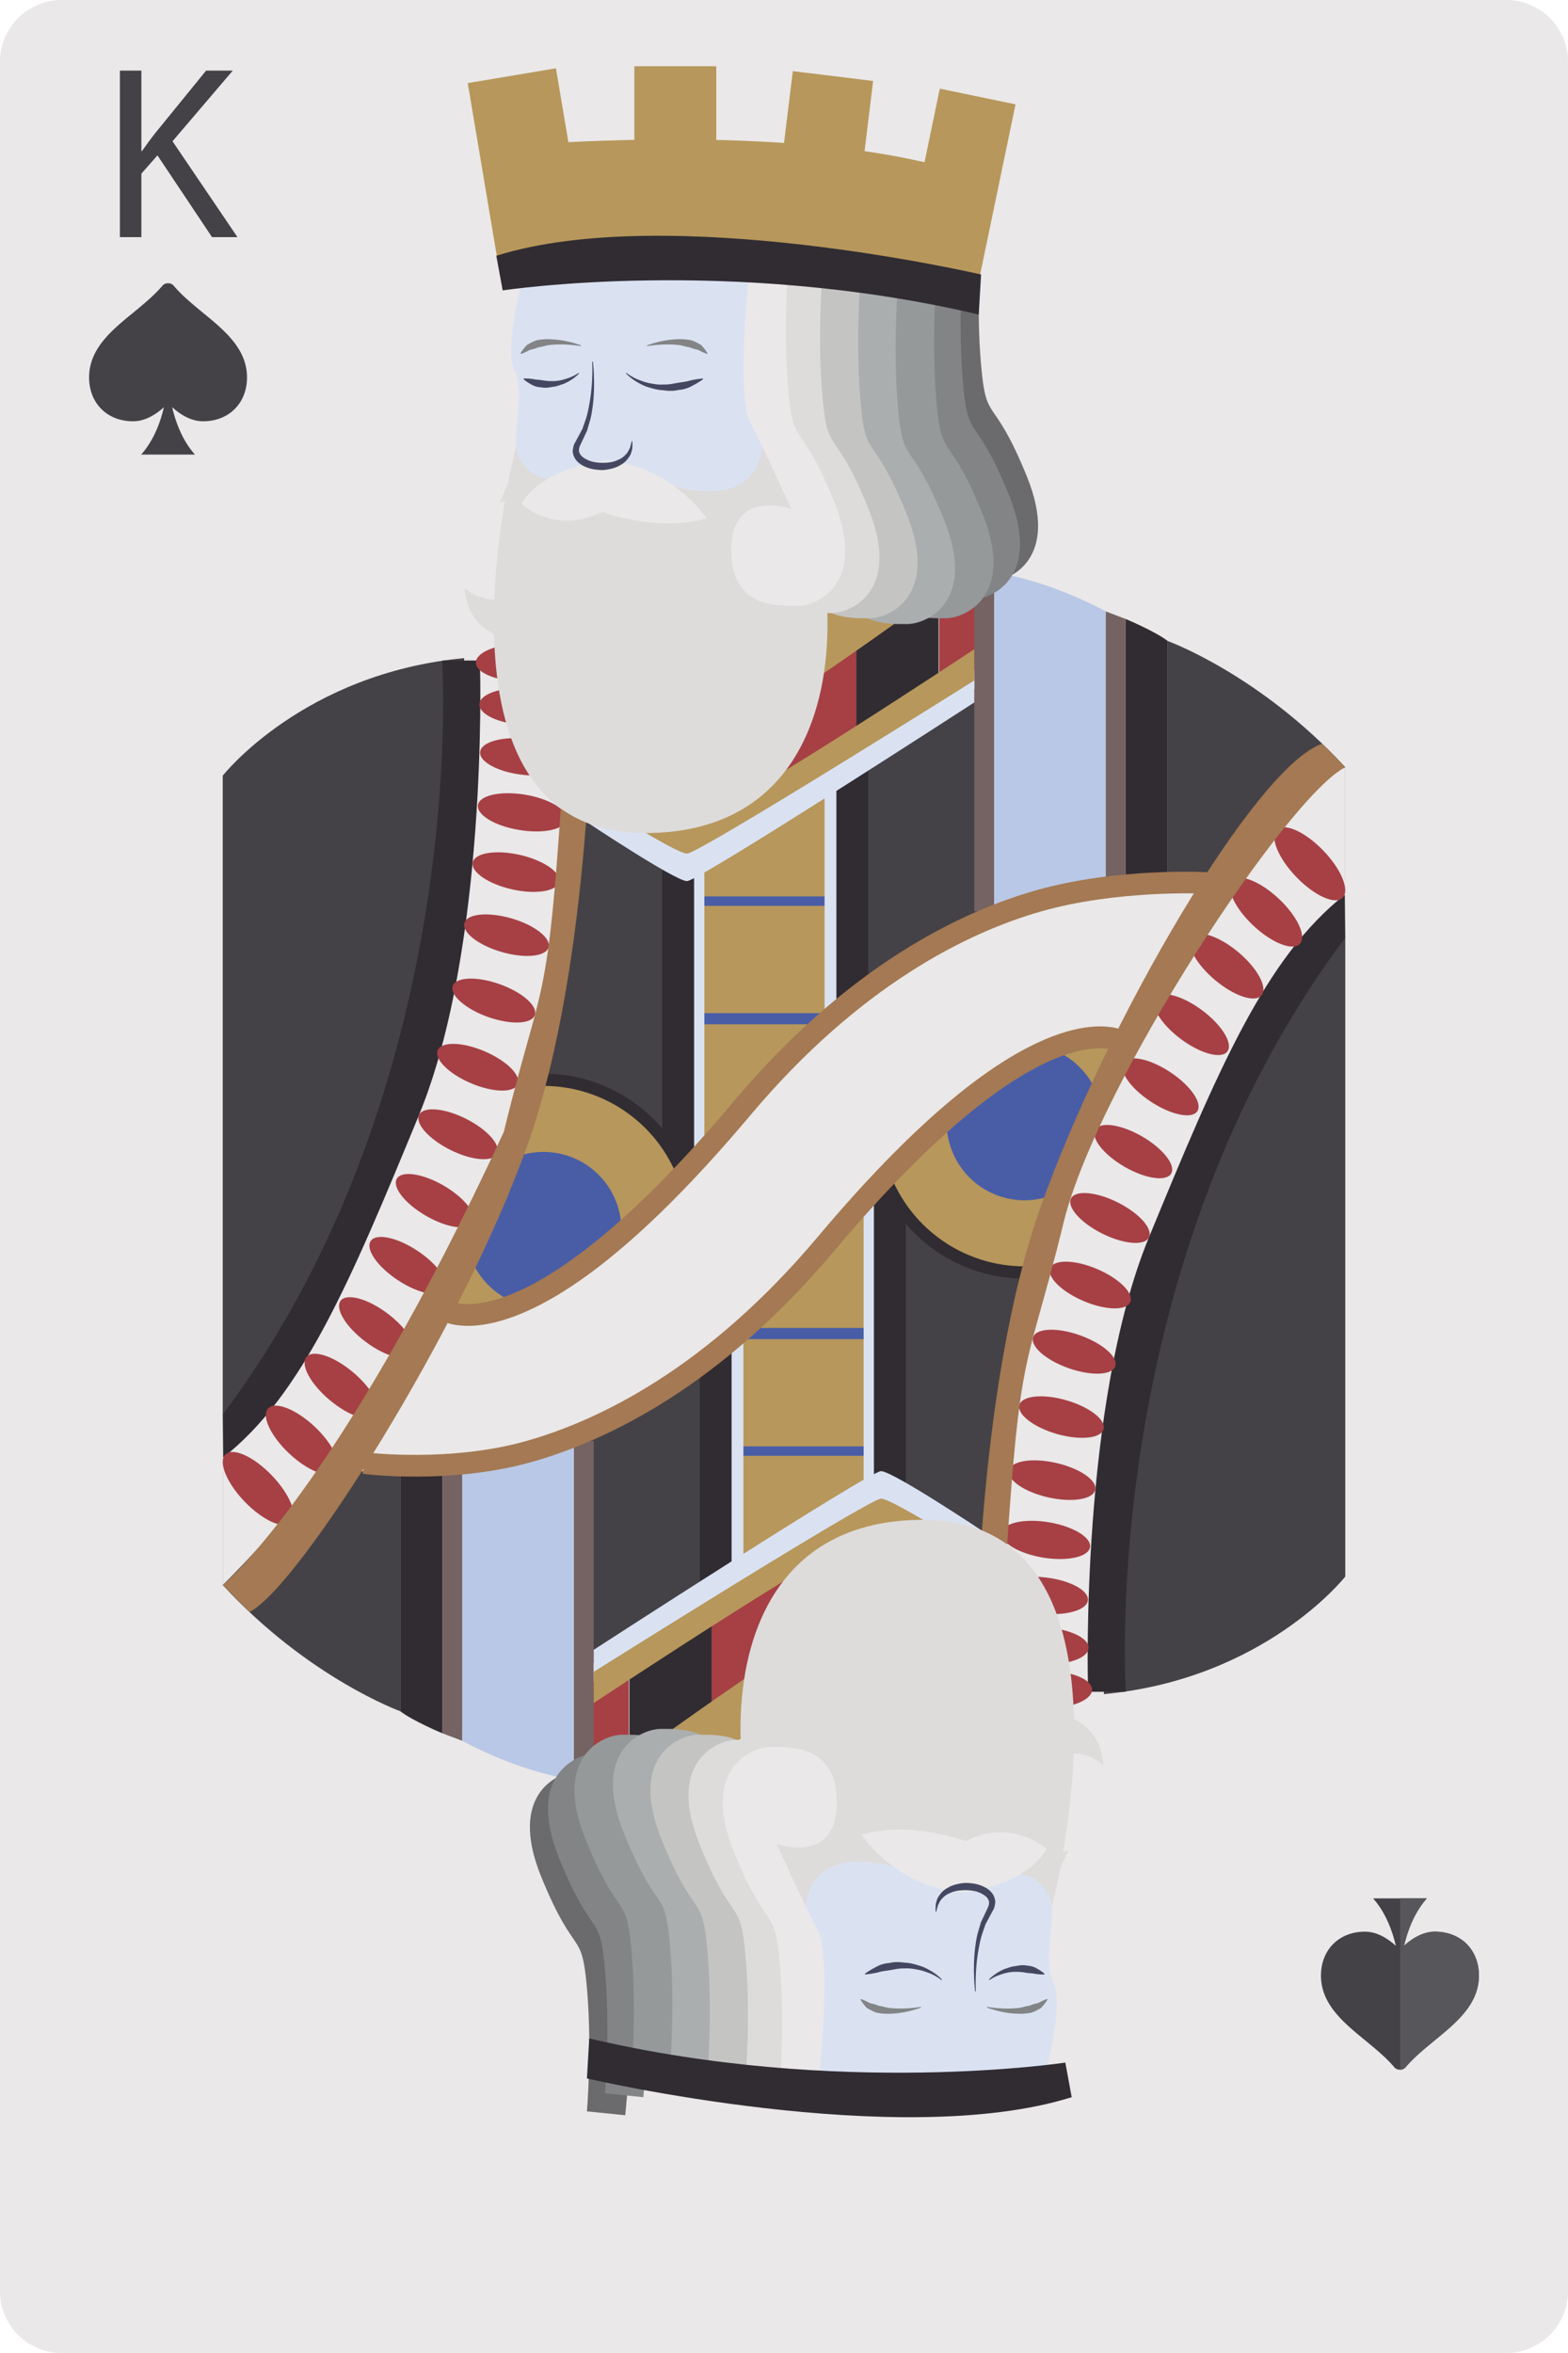 <svg xmlns="http://www.w3.org/2000/svg" style="isolation:isolate" viewBox="545.553 530.406 69.123 103.683" width="92.164" height="138.244"><path d="M552.953 550.437v-7.549a.315.315 0 00-.244.112c-.358.425-.828.808-1.28 1.181-.959.783-1.948 1.596-1.948 2.854 0 1.138.795 1.935 1.939 1.935.552 0 1.032-.324 1.359-.621-.156.67-.45 1.465-1.003 2.088h1.177z" fill="#57565A"/><path d="M609.39 623.64h-.947v2.797l-.708.806-2.406-3.603h-1.121l2.863 4.223-2.656 3.114h1.176l2.242-2.754c.185-.24.381-.501.577-.784h.033v3.538h.947v-7.337z" fill="#444247"/><path d="M569.909 629.49l3.337.693.674-3.244c.843.195 1.731.357 2.645.486l-.379 3.096 3.54.432.386-3.164c1.008.068 2.013.111 2.988.132v3.248h3.612v-3.244a95.396 95.396 0 002.909-.101l.547 3.256 3.888-.653-1.314-7.81-.723.121-.009-.348-19.436-.75-.034.307-1.019-.211-1.612 7.754z" fill="#B7975B"/><path d="M614.676 631.369a2.721 2.721 0 01-2.722 2.72h-63.679a2.721 2.721 0 01-2.722-2.72v-98.242a2.722 2.722 0 012.722-2.721h63.679a2.722 2.722 0 012.722 2.721v98.242z" fill="#EAE8E8"/><path d="M554.493 544.181c-.452-.373-.921-.756-1.28-1.181a.312.312 0 00-.241-.112h-.019a.315.315 0 00-.244.112c-.358.425-.828.808-1.28 1.181-.959.783-1.948 1.596-1.948 2.854 0 1.138.795 1.935 1.939 1.935.552 0 1.032-.324 1.359-.621-.156.67-.45 1.465-1.003 2.088h2.37c-.554-.625-.848-1.42-1.004-2.092.326.299.808.625 1.361.625 1.142 0 1.939-.797 1.939-1.935 0-1.256-.991-2.069-1.949-2.854zm-3.654-3.326h.947v-2.798l.708-.805 2.406 3.603h1.121l-2.863-4.224 2.656-3.113h-1.176l-2.242 2.754c-.185.24-.381.501-.577.784h-.033v-3.538h-.947v7.337zm54.896 79.459c.452.373.922.756 1.281 1.182a.311.311 0 00.241.111h.019a.317.317 0 00.243-.111c.359-.426.829-.809 1.281-1.182.958-.783 1.948-1.596 1.948-2.853 0-1.141-.796-1.936-1.939-1.936-.552 0-1.033.324-1.361.621.159-.672.452-1.465 1.005-2.088h-2.37c.554.623.847 1.42 1.004 2.092-.326-.299-.809-.625-1.361-.625-1.142 0-1.94.795-1.94 1.936 0 1.255.991 2.068 1.949 2.853z" fill="#444247"/><path d="M607.276 614.058v7.549a.317.317 0 00.243-.111c.359-.426.829-.809 1.281-1.182.958-.783 1.948-1.596 1.948-2.853 0-1.141-.796-1.936-1.939-1.936-.552 0-1.033.324-1.361.621.159-.672.452-1.465 1.005-2.088h-1.177z" fill="#57565A"/><path d="M563.199 605.812s-4.053-1.465-7.827-5.562v-5.018h7.827v10.58zm-7.827-13.072v-28.154s3.539-4.512 10.642-5.18c0 0 .132 28.517-10.642 33.334z" fill="#444247"/><path d="M576.151 560.953h3.621v6.648h-3.621v-6.648zm-7.263-2.297h3.623v6.648h-3.623v-6.648z" fill="#302C32"/><path d="M579.8 558.31h3.621v6.649H579.8v-6.649zm-7.273 2.168h3.624v6.65h-3.624v-6.65z" fill="#A64045"/><path d="M583.307 556.306h3.622v6.651h-3.622v-6.651z" fill="#302C32"/><path d="M586.955 556.173h3.623v4.141h-3.623v-4.141z" fill="#A64045"/><path d="M565.043 559.511s1.269 18.627-9.671 33.229l.02 1.937s6.438-3.025 10.101-15.787c3.664-12.76 2.004-19.379 2.004-19.379h-2.454z" fill="#302C32"/><path d="M566.717 559.929s.336 12.256-2.69 19.6c-3.025 7.344-5.129 12.351-8.655 15.117v5.604s9.939-9.61 13.197-20.434c3.259-10.824 2.65-20.293 2.65-20.293l-4.502.406z" fill="#EAE8E8"/><path d="M566.532 559.603c0 .459.934.832 2.084.832 1.151 0 2.083-.373 2.083-.832 0-.459-.932-.832-2.083-.832-1.15 0-2.084.373-2.084.832zm.155 1.832c-.024.449.869.861 1.994.922 1.126.059 2.057-.258 2.08-.707.025-.451-.868-.863-1.994-.922-1.124-.059-2.056.258-2.08.707zm.032 2.106c-.048.439.807.892 1.906 1.011 1.1.119 2.03-.142 2.077-.582.048-.439-.805-.892-1.906-1.009-1.1-.12-2.03.14-2.077.58zm-.097 2.337c-.07.432.743.924 1.819 1.1 1.074.18 2.003-.025 2.075-.455.07-.43-.743-.922-1.819-1.1-1.074-.177-2.003.028-2.075.455zm-.228 2.528c-.094.42.679.951 1.729 1.189 1.049.237 1.978.088 2.071-.33.095-.42-.679-.951-1.728-1.189-1.05-.237-1.978-.09-2.072.33zm-.368 2.672c-.119.41.616.98 1.64 1.277 1.025.297 1.951.205 2.069-.205.119-.408-.616-.981-1.639-1.277-1.026-.295-1.951-.205-2.07.205zm-.513 2.773c-.143.399.553 1.012 1.551 1.367 1 .356 1.923.321 2.066-.08.143-.398-.553-1.01-1.551-1.365-1-.355-1.925-.32-2.066.078zm-.665 2.832c-.165.389.489 1.039 1.464 1.455.972.414 1.897.436 2.062.047.167-.389-.488-1.041-1.463-1.455-.973-.416-1.897-.437-2.063-.047zm-.821 2.846c-.189.379.427 1.07 1.375 1.545.949.474 1.872.551 2.061.172.189-.379-.427-1.071-1.375-1.545-.948-.473-1.871-.551-2.061-.172zm-.982 2.818c-.213.369.362 1.1 1.286 1.633.923.535 1.844.668 2.058.299.213-.369-.363-1.1-1.286-1.635-.924-.533-1.845-.666-2.058-.297zm-1.152 2.746c-.237.36.299 1.131 1.198 1.723.898.594 1.818.783 2.055.424.237-.36-.299-1.131-1.198-1.723-.898-.594-1.817-.783-2.055-.424zm-1.325 2.631c-.26.35.237 1.16 1.11 1.813.873.652 1.791.896 2.052.549.26-.35-.237-1.161-1.109-1.813-.873-.65-1.792-.896-2.053-.549zm-1.504 2.473c-.284.34.172 1.189 1.02 1.9.848.713 1.766 1.014 2.049.676.285-.34-.172-1.189-1.021-1.902-.846-.709-1.764-1.012-2.048-.674zm-1.691 2.271c-.307.328.111 1.219.933 1.991.822.769 1.738 1.128 2.046.798.307-.328-.11-1.218-.932-1.99-.822-.769-1.738-1.129-2.047-.799zm-1.881 2.026c-.331.318.046 1.25.843 2.078.797.83 1.713 1.244 2.044.926.331-.319-.046-1.25-.844-2.079-.797-.83-1.711-1.244-2.043-.925z" fill="#A64045"/><path d="M576.396 575.81h5.756v-6.369h-5.756v6.369z" fill="#495DA7"/><path d="M581.903 575.541h-5.507v5.777l5.507-5.777zm.2-.491h-5.806v-4.728h5.806v4.728zm0-5.144h-5.707v-1.543l5.707-3.455v4.998z" fill="#B7975B"/><path d="M575.282 581.871l.221-13.405-4.725-2.672s-.928 11.102-2.049 13.096c-1.122 1.994 6.553 2.981 6.553 2.981z" fill="#444247"/><path d="M575.199 581.91l1.405-.696v-13.716h-1.405v14.412z" fill="#DAE2F2"/><path d="M574.747 582.435l1.404-.695v-13.719h-1.404v14.414z" fill="#302C32"/><path d="M565.569 587.086c.476-1.2 1.282-2.313 1.878-3.459.97-1.87 1.662-3.848 1.978-5.907.029 0 .058-.004.088-.004a6.888 6.888 0 016.398 4.342c-.215.242-.424.494-.692.719-.482.406-1.05.726-1.553 1.111-1.222.938-2.155 2.229-3.521 2.963-1.03.553-2.124.938-3.22 1.334-.471.172-.948.342-1.438.455l-.444-.064c.181-.502.337-1.014.526-1.49z" fill="#302C32"/><path d="M565.569 587.086c.476-1.2 1.282-2.313 1.878-3.459.884-1.704 1.537-3.5 1.886-5.364.06-.002.119-.006.18-.006a6.35 6.35 0 015.99 4.25 3.66 3.66 0 01-.284.27c-.482.406-1.05.726-1.553 1.111-1.222.938-2.155 2.229-3.521 2.963-1.03.553-2.124.938-3.22 1.334-.471.172-.948.342-1.438.455-.147-.021-.295-.043-.444-.062.181-.504.337-1.016.526-1.492z" fill="#B7975B"/><path d="M567.447 583.627c.388-.75.732-1.516 1.025-2.299a3.433 3.433 0 014.473 3.174c-.9.83-1.713 1.765-2.8 2.349-.655.352-1.335.635-2.027.897a3.45 3.45 0 01-1.864-2.049c.395-.696.832-1.377 1.193-2.072z" fill="#495DA7"/><path d="M588.939 571.044l-5.635 3.254-.286-10.494 5.921-3.261v10.501z" fill="#444247"/><path d="M581.903 574.896h1.404v-10.619h-1.404v10.619z" fill="#DAE2F2"/><path d="M594.302 557.349s-2.425-1.361-4.926-1.711l-.302 15.217s3.838-1.424 5.563-1.359l-.335-12.147z" fill="#B9C8E6"/><path d="M594.302 557.349l.874.332v11.711h-.874v-12.043z" fill="#756262"/><path d="M595.176 557.681s1.293.539 1.854.971v10.58h-1.854v-11.551z" fill="#302C32"/><path d="M597.03 558.652s4.053 1.465 7.827 5.562v5.018h-7.827v-10.58z" fill="#444247"/><path d="M582.424 574.423h1.404v-10.619h-1.404v10.619z" fill="#302C32"/><path d="M588.503 555.638h.873v14.926h-.873v-14.926z" fill="#756262"/><path d="M566.186 588.83c.526 0 1.212-.106 2.074-.432 2.853-1.08 6.343-4.059 10.371-8.848 4.851-5.767 9.62-8.06 12.767-8.968 3.403-.983 7.271-.799 7.294-.795l.167-.94c-.1-.017-4.064-.226-7.663.799-3.29.938-8.266 3.311-13.295 9.291-9.049 10.76-12.5 8.801-12.533 8.779l-.539.787c.07.049.5.327 1.357.327z" fill="#A47953"/><path d="M588.503 559.939s-11.662 7.605-12.763 7.605c-1.1 0-4.405-2.314-4.405-2.314v1.344s3.984 2.658 4.503 2.658c.518 0 12.665-7.873 12.665-7.873v-1.42z" fill="#DAE2F2"/><path d="M587.199 556.294s-9.856 7.245-11.254 7.245c-1.399 0-5.455-3.623-5.455-3.623l16.709-3.622z" fill="#B7975B"/><path d="M588.503 559.013s-11.662 7.737-12.763 7.737c-1.1 0-4.405-2.608-4.405-2.608v1.305s3.984 2.574 4.503 2.574c.518 0 12.665-7.629 12.665-7.629v-1.379z" fill="#B7975B"/><path d="M571.653 560.451s.028 12.304-2.851 20.422c-2.878 8.117-10.123 19.531-12.253 20.566l-1.177-1.189s5.098-4.204 12.394-19.975c1.899-7.807 1.964-4.43 2.882-20.336.918-15.908 1.005.512 1.005.512z" fill="#A47953"/><path d="M604.857 571.724v28.154s-3.54 4.512-10.641 5.18c0 0-.133-28.517 10.641-33.334z" fill="#444247"/><path d="M584.078 603.511h-3.622v-6.648h3.622v6.648zm7.263 2.297h-3.623v-6.648h3.623v6.648z" fill="#302C32"/><path d="M580.43 606.154h-3.622v-6.649h3.622v6.649zm7.27-2.17h-3.622v-6.648h3.622v6.648z" fill="#A64045"/><path d="M576.922 608.156H573.3v-6.649h3.622v6.649z" fill="#302C32"/><path d="M573.273 608.289h-3.622v-4.139h3.622v4.139z" fill="#A64045"/><path d="M595.185 604.953s-1.268-18.627 9.672-33.229l-.02-1.937s-6.439 3.025-10.103 15.787c-3.663 12.76-2.002 19.379-2.002 19.379h2.453z" fill="#302C32"/><path d="M593.512 604.535s-.335-12.256 2.688-19.6c3.026-7.346 5.131-12.351 8.657-15.117v-5.604s-5.439 1.104-13.197 20.434c-3.259 10.826-2.65 20.293-2.65 20.293l4.502-.406z" fill="#EAE8E8"/><path d="M593.695 604.861c0-.461-.931-.832-2.083-.832-1.15 0-2.083.371-2.083.832 0 .459.933.832 2.083.832 1.152 0 2.083-.373 2.083-.832zm-.154-1.832c.025-.449-.868-.861-1.993-.922-1.126-.059-2.057.258-2.081.707-.025.449.869.861 1.995.922 1.125.058 2.057-.258 2.079-.707zm-.03-2.106c.047-.441-.807-.892-1.906-1.011-1.101-.118-2.031.142-2.079.582-.046.439.807.892 1.907 1.009 1.099.12 2.029-.14 2.078-.58zm.095-2.339c.07-.428-.744-.92-1.818-1.1-1.074-.178-2.004.027-2.075.457-.069.43.743.922 1.817 1.1 1.077.177 2.005-.028 2.076-.457zm.228-2.526c.095-.42-.679-.951-1.728-1.189-1.049-.237-1.977-.09-2.072.33-.094.42.679.953 1.729 1.189 1.05.237 1.976.088 2.071-.33zm.368-2.672c.119-.41-.615-.98-1.639-1.277-1.025-.297-1.952-.205-2.07.203-.118.41.616.982 1.641 1.279 1.023.295 1.95.203 2.068-.205zm.514-2.773c.143-.401-.553-1.01-1.551-1.367-1-.356-1.925-.321-2.066.08-.142.398.552 1.01 1.551 1.365 1 .355 1.924.322 2.066-.078zm.665-2.832c.165-.389-.49-1.041-1.464-1.455-.973-.414-1.897-.436-2.062-.047-.166.389.489 1.041 1.462 1.455.974.416 1.898.435 2.064.047zm.819-2.846c.191-.379-.425-1.07-1.374-1.545-.948-.474-1.87-.551-2.06-.172-.189.379.426 1.071 1.375 1.545.948.473 1.871.551 2.059.172zm.984-2.818c.214-.369-.363-1.1-1.286-1.635-.923-.533-1.844-.666-2.057-.297-.214.369.363 1.1 1.285 1.635.923.533 1.845.666 2.058.297zm1.152-2.746c.235-.36-.3-1.131-1.198-1.723-.899-.594-1.818-.783-2.055-.424-.236.36.299 1.131 1.197 1.723.899.594 1.819.783 2.056.424zm1.324-2.631c.26-.35-.236-1.16-1.109-1.813-.872-.652-1.791-.898-2.052-.549-.26.35.236 1.161 1.109 1.813.873.65 1.792.896 2.052.549zm1.505-2.473c.284-.34-.173-1.189-1.019-1.902-.849-.711-1.767-1.012-2.05-.674-.284.34.173 1.189 1.019 1.9.848.713 1.766 1.014 2.05.676zm1.691-2.271c.307-.328-.11-1.219-.933-1.991-.821-.769-1.738-1.127-2.046-.798-.308.328.109 1.218.932 1.99.822.769 1.739 1.127 2.047.799zm1.88-2.026c.331-.318-.045-1.25-.842-2.078-.798-.83-1.712-1.244-2.044-.926-.332.319.046 1.248.842 2.078.798.831 1.712 1.245 2.044.926z" fill="#A64045"/><path d="M583.834 588.654h-5.758v6.369h5.758v-6.369z" fill="#495DA7"/><path d="M578.325 588.923h5.509v-5.777l-5.509 5.777zm-.199.491h5.806v4.726h-5.806v-4.726zm0 5.144h5.708v1.543l-5.708 3.455v-4.998z" fill="#B7975B"/><path d="M584.946 582.593l-.22 13.405 4.724 2.67s.928-11.102 2.05-13.094c1.122-1.994-6.554-2.981-6.554-2.981z" fill="#444247"/><path d="M585.028 582.552l-1.403.696v13.72h1.403v-14.416z" fill="#DAE2F2"/><path d="M585.482 582.029l-1.404.695v13.719h1.404v-14.414z" fill="#302C32"/><path d="M594.66 577.377c-.476 1.201-1.282 2.312-1.879 3.46-.969 1.87-1.661 3.848-1.978 5.907l-.086.002a6.89 6.89 0 01-6.4-4.34c.215-.242.425-.494.693-.719.481-.406 1.051-.726 1.554-1.111 1.22-.938 2.154-2.227 3.519-2.963 1.03-.553 2.125-.938 3.222-1.334.47-.172.947-.342 1.436-.457.148.023.295.045.444.066-.18.502-.335 1.014-.525 1.489z" fill="#302C32"/><path d="M594.66 577.377c-.476 1.201-1.282 2.312-1.879 3.46-.883 1.704-1.536 3.499-1.885 5.364-.06.002-.12.006-.179.006a6.349 6.349 0 01-5.991-4.25 3.66 3.66 0 01.284-.27c.481-.406 1.051-.726 1.554-1.111 1.22-.938 2.154-2.227 3.519-2.963 1.03-.553 2.125-.938 3.222-1.334.47-.172.947-.342 1.436-.457l.444.066c-.18.502-.335 1.014-.525 1.489z" fill="#B7975B"/><path d="M592.781 580.837c-.388.749-.73 1.516-1.024 2.299a3.437 3.437 0 01-4.474-3.174c.902-.83 1.714-1.765 2.8-2.349a16.996 16.996 0 012.027-.897 3.453 3.453 0 011.865 2.047c-.395.698-.832 1.379-1.194 2.074z" fill="#495DA7"/><path d="M571.289 593.418l5.637-3.252.284 10.494-5.921 3.261v-10.503z" fill="#444247"/><path d="M578.325 589.568h-1.403v10.619h1.403v-10.619z" fill="#DAE2F2"/><path d="M565.926 607.113s2.426 1.363 4.927 1.713l.302-15.217s-3.838 1.424-5.563 1.359l.334 12.145z" fill="#B9C8E6"/><path d="M565.926 607.113l-.873-.33v-11.711h.873v12.041z" fill="#756262"/><path d="M565.053 606.783s-1.294-.539-1.854-.971v-10.58h1.854v11.551zm12.751-16.742h-1.403v10.619h1.403v-10.619z" fill="#302C32"/><path d="M571.726 608.826h-.873V593.9h.873v14.926z" fill="#756262"/><path d="M594.043 575.634c-.526 0-1.212.106-2.073.432-2.855 1.08-6.343 4.057-10.372 8.848-4.852 5.769-9.62 8.062-12.767 8.968-3.403.983-7.102.53-7.126.526l-.166.939c.1.018 3.895.496 7.494-.531 3.289-.936 8.266-3.309 13.295-9.289 9.049-10.76 12.499-8.801 12.532-8.779l.54-.787c-.069-.049-.5-.327-1.357-.327z" fill="#A47953"/><path d="M571.726 604.525s11.662-7.606 12.762-7.606c1.101 0 4.406 2.315 4.406 2.315v-1.344s-3.985-2.658-4.502-2.658c-.519 0-12.666 7.873-12.666 7.873v1.42z" fill="#DAE2F2"/><path d="M573.029 608.169s9.856-7.244 11.255-7.244c1.399 0 5.454 3.623 5.454 3.623l-16.709 3.621z" fill="#B7975B"/><path d="M571.726 605.451s11.662-7.737 12.762-7.737c1.101 0 4.406 2.608 4.406 2.608v-1.305s-3.985-2.574-4.502-2.574c-.519 0-12.666 7.631-12.666 7.631v1.377z" fill="#B7975B"/><path d="M588.576 604.011s-.028-12.304 2.851-20.42c2.879-8.117 9.46-19.408 12.414-20.414l1.016 1.037c-2.551 1.289-10.844 13.84-12.395 19.975-1.898 7.807-1.964 4.43-2.88 20.336-.919 15.908-1.006-.514-1.006-.514z" fill="#A47953"/><path d="M570.226 543.392s.626 5.836 0 7.031c-.626 1.196-1.823 3.844-1.823 3.844s2.591-.939 2.649 1.736c.057 2.676-2.135 2.534-2.933 2.534-.797 0-3.102-.94-1.593-4.641 1.508-3.699 1.777-2.221 2.013-4.896.236-2.676 0-5.436 0-5.436l1.687-.172z" fill="#DDDCDB"/><path d="M569.401 541.677s.625 5.836 0 7.032c-.626 1.197-1.822 3.843-1.822 3.843s2.59-.939 2.647 1.737c.057 2.675-2.135 2.533-2.932 2.533-.797 0-3.103-.94-1.594-4.639 1.508-3.701 1.778-2.221 2.013-4.896.235-2.676 0-5.438 0-5.438l1.688-.172z" fill="#EAE8E8"/><path d="M568.307 550.076s-4.475 17.039 5.683 17.039c10.159 0 8.952-13.002 5.778-17.58-3.174-4.576-11.461.541-11.461.541z" fill="#DDDCDB"/><path d="M568.527 542.976s-.749 2.836-.295 3.742c.453.905-.007 2.463.075 3.358.083.896 1.303 2.431 3.963.621 0 0 6.853 3.664 6.913-1.065.059-4.726-.276-7.248-.276-7.248s-8.272-.925-10.38.592z" fill="#DAE2F2"/><path d="M587.114 540.88s-.626 5.836 0 7.032c.626 1.197 1.823 3.843 1.823 3.843s-2.591-.939-2.648 1.737c-.057 2.676 2.135 2.533 2.933 2.533.796 0 3.101-.939 1.593-4.641-1.508-3.699-1.777-2.218-2.013-4.896-.235-2.674 0-5.436 0-5.436l-1.688-.172z" fill="#6B6B6E"/><path d="M586.317 541.677s-.626 5.836 0 7.032c.626 1.197 1.822 3.843 1.822 3.843s-2.59-.939-2.648 1.737c-.056 2.675 2.136 2.533 2.933 2.533.798 0 3.102-.94 1.594-4.639-1.509-3.701-1.778-2.221-2.013-4.896-.235-2.676 0-5.438 0-5.438l-1.688-.172z" fill="#828486"/><path d="M585.151 542.503s-.626 5.836 0 7.032c.625 1.195 1.821 3.843 1.821 3.843s-2.59-.939-2.647 1.737c-.057 2.676 2.134 2.533 2.932 2.533.797 0 3.102-.939 1.594-4.641-1.509-3.701-1.778-2.218-2.014-4.896-.235-2.676 0-5.436 0-5.436l-1.686-.172z" fill="#95999A"/><path d="M583.452 542.759s-.626 5.836 0 7.032c.627 1.197 1.823 3.843 1.823 3.843s-2.591-.939-2.648 1.737c-.058 2.675 2.135 2.533 2.932 2.533.798 0 3.102-.94 1.594-4.641-1.509-3.699-1.778-2.219-2.012-4.896-.237-2.674 0-5.436 0-5.436l-1.689-.172z" fill="#ABAEAF"/><path d="M581.801 542.503s-.626 5.836 0 7.032c.627 1.195 1.822 3.843 1.822 3.843s-2.591-.939-2.647 1.737c-.057 2.676 2.134 2.533 2.931 2.533.798 0 3.104-.939 1.595-4.641-1.509-3.701-1.777-2.218-2.013-4.896-.236-2.676 0-5.436 0-5.436l-1.688-.172z" fill="#C4C4C3"/><path d="M580.122 542.277s-.627 5.834 0 7.029c.626 1.197 1.821 3.844 1.821 3.844s-2.59-.939-2.647 1.736c-.057 2.676 2.136 2.533 2.933 2.533.797 0 3.102-.939 1.593-4.638-1.508-3.701-1.777-2.221-2.012-4.897-.236-2.675 0-5.437 0-5.437l-1.688-.17z" fill="#DDDCDB"/><path d="M578.613 541.962s-.626 5.836 0 7.032c.626 1.195 1.823 3.843 1.823 3.843s-2.591-.939-2.648 1.737c-.057 2.676 2.135 2.533 2.932 2.533.797 0 3.102-.939 1.594-4.639-1.509-3.701-1.778-2.22-2.013-4.898-.235-2.676 0-5.436 0-5.436l-1.688-.172zm-6.343 8.735s-2.742.24-3.731 1.908c0 0 1.453 1.404 3.571.357 0 0 2.399.92 4.594.282 0 0-1.519-2.313-4.434-2.547z" fill="#EAE8E8"/><path d="M590.32 535.005l-3.337-.693-.674 3.244a31.785 31.785 0 00-2.644-.488l.378-3.094-3.54-.433-.387 3.164a66.884 66.884 0 00-2.987-.131v-3.248h-3.612v3.244a95.32 95.32 0 00-2.908.101l-.548-3.255-3.888.652 1.314 7.81.723-.121.009.348 19.434.75.036-.307 1.019.211 1.612-7.754z" fill="#B7975B"/><path d="M567.713 543.203s10.004-1.528 20.986 1.064l.103-1.764s-13.768-3.212-21.37-.826l.281 1.526z" fill="#302C32"/><path d="M571.162 545.66s-.174-.035-.434-.055a4.804 4.804 0 00-.944.003c-.17.016-.323.084-.477.097a2.439 2.439 0 01-.396.12c-.2.112-.39.177-.39.177l-.024-.021s.08-.159.289-.377c.122-.066.27-.158.442-.207a2.44 2.44 0 01.543-.044 4.362 4.362 0 011.399.275l-.008.032zm2.91-.032s.664-.267 1.4-.275c.181-.011.371.015.543.044.172.049.319.141.441.207.209.218.289.377.289.377l-.023.021s-.191-.065-.391-.178a2.299 2.299 0 01-.395-.119c-.155-.013-.308-.081-.478-.097a4.794 4.794 0 00-.943-.003c-.261.02-.435.055-.435.055l-.008-.032z" fill="#828486"/><path d="M573.17 546.836s.172.147.476.283c.154.057.333.133.533.171.201.038.413.079.631.058.216.011.425-.038.625-.074.198-.031.385-.048.543-.102.319-.073.559-.087.559-.087l.014.029s-.182.14-.496.3a1.361 1.361 0 01-.571.173c-.215.05-.452.055-.686.016-.235-.005-.461-.071-.67-.136-.209-.059-.387-.168-.535-.25-.293-.185-.444-.358-.444-.358l.021-.023zm-2.088.023s-.108.126-.316.265a2.18 2.18 0 01-.379.202c-.15.046-.31.117-.481.128-.17.033-.343.057-.503.019a.918.918 0 01-.42-.12c-.229-.123-.353-.239-.353-.239l.014-.029s.181-.011.41.025c.112.033.248.023.387.049.14.023.288.045.442.04.307.011.608-.088.829-.173.22-.091.349-.19.349-.19l.021.023zm.607-.519s.064.465.051 1.17a7.039 7.039 0 01-.123 1.202c-.043.219-.12.439-.181.666l-.3.636c-.102.217-.073.348.058.49.133.123.32.208.512.255.195.04.392.046.574.035.183-.011.36-.044.499-.116a.864.864 0 00.353-.239c.099-.088.134-.199.186-.283.059-.184.079-.303.079-.303h.031s.011.116-.004.332c-.028.103-.048.242-.148.366a.977.977 0 01-.381.353c-.165.102-.368.16-.58.194-.215.041-.447.015-.68-.03-.23-.059-.477-.152-.664-.362a.727.727 0 01-.17-.399c.006-.155.043-.317.103-.401l.328-.609c.068-.212.153-.418.205-.626.1-.419.162-.82.192-1.167.061-.694.028-1.162.028-1.162l.032-.002z" fill="#454761"/><path d="M590.003 621.103s-.626-5.836 0-7.031c.626-1.195 1.822-3.844 1.822-3.844s-2.591.94-2.647-1.736c-.057-2.676 2.135-2.533 2.931-2.533.798 0 3.104.939 1.594 4.64-1.508 3.699-1.777 2.221-2.012 4.897-.236 2.675 0 5.437 0 5.437l-1.688.17z" fill="#DDDCDB"/><path d="M590.828 622.818s-.626-5.836 0-7.033c.626-1.196 1.823-3.842 1.823-3.842s-2.591.939-2.648-1.736c-.058-2.676 2.135-2.534 2.932-2.534.798 0 3.102.94 1.594 4.639-1.508 3.701-1.777 2.221-2.013 4.897-.236 2.675 0 5.437 0 5.437l-1.688.172z" fill="#EAE8E8"/><path d="M591.922 614.418s4.475-17.04-5.683-17.04c-10.159 0-8.953 13.004-5.778 17.581 3.175 4.578 11.461-.541 11.461-.541z" fill="#DDDCDB"/><path d="M591.701 621.519s.749-2.836.296-3.742c-.453-.906.007-2.463-.075-3.359-.082-.895-1.304-2.432-3.963-.62 0 0-6.854-3.662-6.913 1.065-.059 4.726.275 7.248.275 7.248s8.273.926 10.38-.592z" fill="#DAE2F2"/><path d="M573.114 623.615s.626-5.836 0-7.031c-.626-1.196-1.822-3.844-1.822-3.844s2.591.939 2.649-1.737c.056-2.675-2.136-2.533-2.933-2.533-.797 0-3.104.94-1.595 4.639 1.51 3.701 1.779 2.221 2.014 4.896.235 2.676 0 5.438 0 5.438l1.687.172z" fill="#6B6B6E"/><path d="M573.911 622.818s.626-5.836 0-7.033c-.626-1.196-1.822-3.842-1.822-3.842s2.591.939 2.648-1.736c.057-2.676-2.134-2.534-2.932-2.534-.797 0-3.103.94-1.594 4.639 1.509 3.701 1.778 2.221 2.014 4.897.235 2.675 0 5.437 0 5.437l1.686.172z" fill="#828486"/><path d="M575.078 621.992s.626-5.836 0-7.031c-.626-1.196-1.821-3.844-1.821-3.844s2.59.939 2.647-1.737c.057-2.675-2.134-2.533-2.932-2.533-.797 0-3.103.94-1.594 4.641 1.509 3.699 1.777 2.221 2.013 4.896.236 2.676 0 5.438 0 5.438l1.687.17z" fill="#95999A"/><path d="M576.776 621.736s.626-5.836 0-7.031c-.625-1.196-1.822-3.844-1.822-3.844s2.591.939 2.649-1.736c.055-2.676-2.136-2.534-2.933-2.534-.798 0-3.103.94-1.595 4.639 1.509 3.701 1.779 2.221 2.014 4.897.235 2.675 0 5.437 0 5.437l1.687.172z" fill="#ABAEAF"/><path d="M578.427 621.992s.627-5.836 0-7.031c-.626-1.196-1.821-3.844-1.821-3.844s2.59.939 2.647-1.737c.057-2.675-2.135-2.533-2.932-2.533-.797 0-3.103.94-1.594 4.641 1.508 3.699 1.778 2.221 2.013 4.896.236 2.676 0 5.438 0 5.438l1.687.17z" fill="#C4C4C3"/><path d="M580.107 622.218s.626-5.834 0-7.031c-.626-1.195-1.823-3.842-1.823-3.842s2.591.94 2.649-1.736c.056-2.676-2.135-2.533-2.933-2.533-.797 0-3.102.937-1.594 4.638 1.509 3.702 1.779 2.221 2.014 4.897.235 2.676 0 5.437 0 5.437l1.687.17z" fill="#DDDCDB"/><path d="M581.615 622.533s.627-5.836 0-7.031c-.626-1.198-1.821-3.844-1.821-3.844s2.59.939 2.648-1.737c.056-2.675-2.135-2.533-2.933-2.533-.797 0-3.103.94-1.594 4.641 1.509 3.699 1.777 2.219 2.013 4.896.236 2.676 0 5.436 0 5.436l1.687.172zm6.344-8.735s2.741-.24 3.732-1.908c0 0-1.454-1.404-3.573-.357 0 0-2.399-.92-4.593-.281 0 0 1.519 2.312 4.434 2.546z" fill="#EAE8E8"/><path d="M592.516 621.293s-10.003 1.527-20.987-1.065l-.102 1.764s13.767 3.213 21.37.826l-.281-1.525z" fill="#302C32"/><path d="M589.067 618.836s.173.035.434.054c.26.026.608.034.943-.003.17-.015.324-.084.478-.096.138-.059.272-.092.395-.121.201-.112.391-.177.391-.177l.024.021s-.081.159-.29.377c-.122.067-.269.158-.441.207a2.44 2.44 0 01-.543.044c-.735-.008-1.399-.275-1.399-.275l.008-.031zm-2.911.031s-.664.267-1.399.275a2.44 2.44 0 01-.543-.044c-.172-.049-.319-.14-.441-.207-.209-.218-.289-.377-.289-.377l.023-.021s.19.065.391.178c.123.028.257.061.395.12.154.012.308.081.478.096.336.037.683.029.943.003.261-.019.435-.054.435-.054l.007.031z" fill="#828486"/><path d="M587.059 617.66s-.172-.148-.476-.283c-.154-.058-.333-.134-.533-.171-.201-.039-.413-.079-.631-.06-.216-.011-.426.039-.624.074-.199.032-.387.048-.544.102-.319.072-.559.087-.559.087l-.014-.03s.181-.14.496-.299c.153-.088.348-.157.57-.173.217-.05.452-.055.687-.016.236.005.462.072.67.137.209.059.386.168.535.25.293.185.444.358.444.358l-.021.024zm2.088-.024s.108-.126.316-.264a2.08 2.08 0 01.379-.203c.15-.045.309-.117.48-.127.17-.034.344-.059.504-.021.162.01.309.051.42.119.23.123.354.239.354.239l-.014.03s-.182.01-.41-.026c-.113-.032-.249-.022-.388-.047a2.246 2.246 0 00-.441-.041c-.308-.009-.61.088-.83.174-.22.091-.349.191-.349.191l-.021-.024zm-.606.519s-.065-.465-.053-1.17c.007-.353.039-.765.123-1.202.043-.219.121-.439.182-.666l.3-.635c.101-.218.073-.349-.058-.491a1.188 1.188 0 00-.512-.254 2.128 2.128 0 00-.575-.034c-.182.01-.359.044-.499.114a.888.888 0 00-.352.239c-.099.088-.134.2-.187.283a2.496 2.496 0 00-.078.303h-.031s-.011-.116.004-.332c.028-.102.048-.242.147-.366a.98.98 0 01.382-.353c.165-.101.367-.16.58-.193.215-.041.446-.015.68.029.229.06.476.154.665.364a.73.73 0 01.169.398c-.005.155-.043.316-.104.4-.109.205-.218.409-.327.609-.068.213-.153.418-.205.626-.1.419-.162.82-.192 1.167-.06.694-.028 1.162-.028 1.162l-.031.002z" fill="#454761"/></svg>